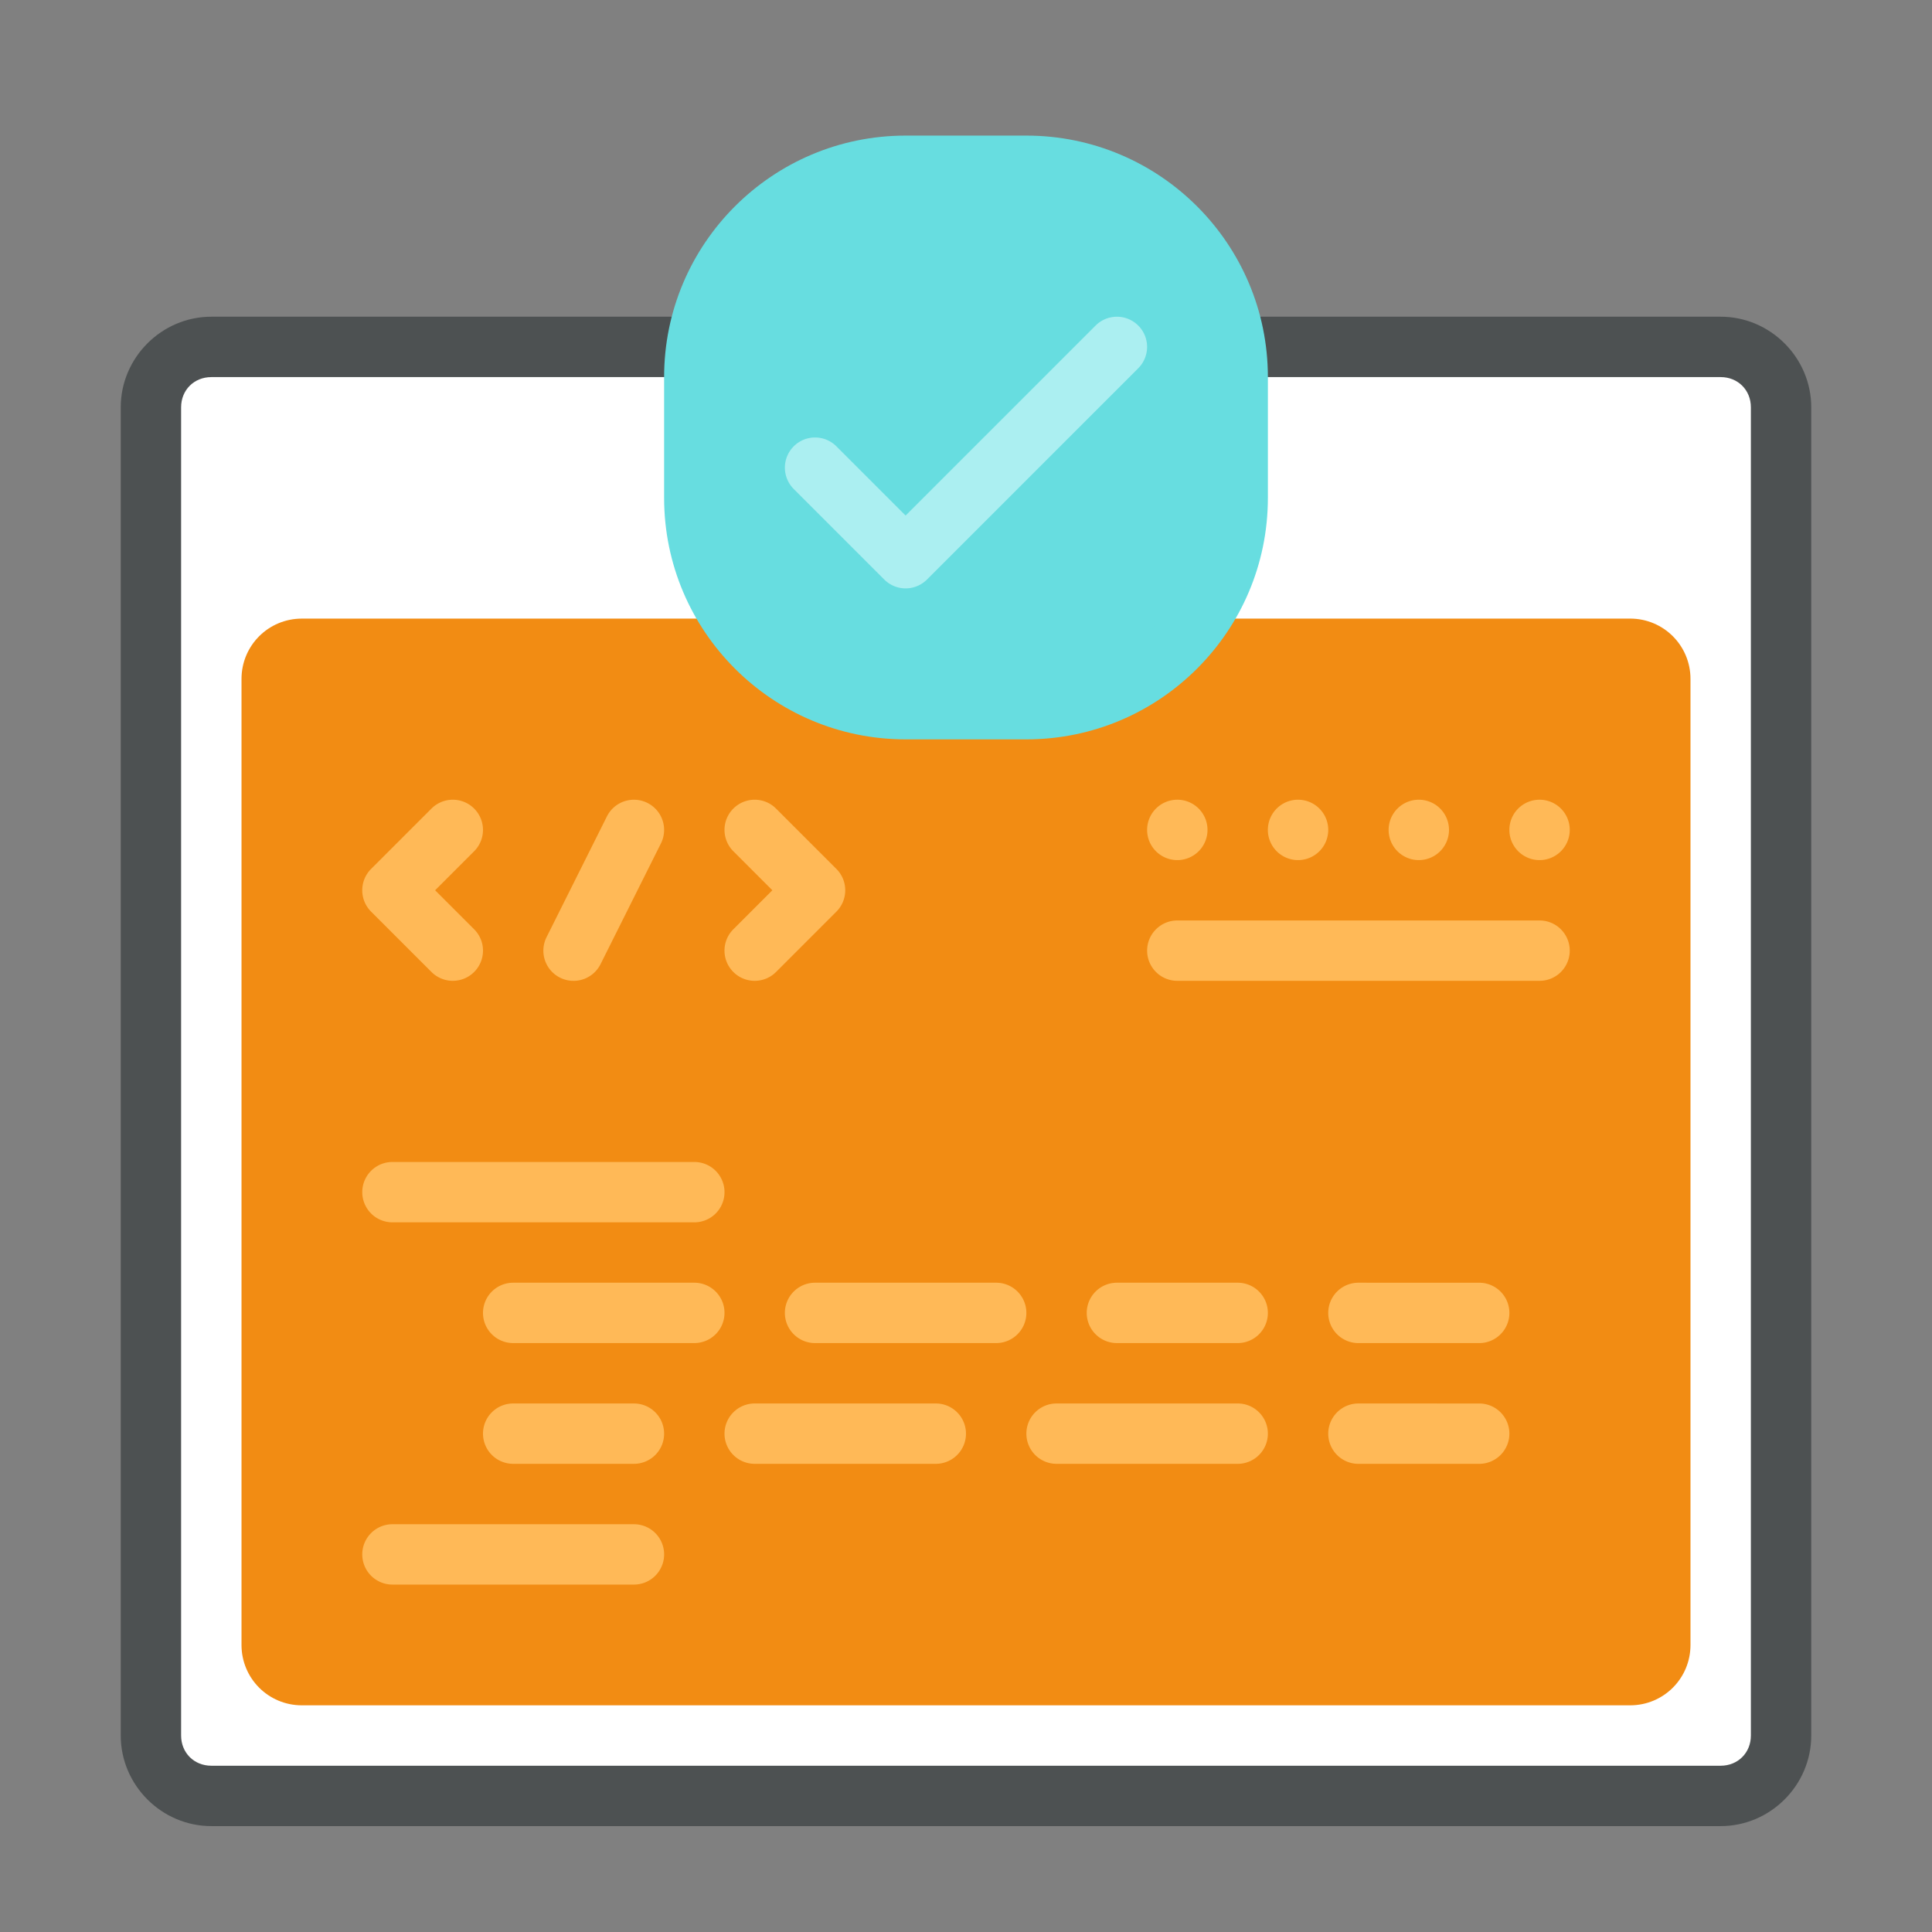 <svg xmlns="http://www.w3.org/2000/svg" viewBox="0 0 135.467 135.467"><rect x="0" y="0" width="135.467" height="135.467" fill="#808080" stroke="none"/><g fill="#fff" transform="translate(0 1.041)"><path style="-inkscape-stroke:none" d="M 14.817,23.283 H 120.65 c 2.345,0 4.233,1.888 4.233,4.233 V 120.65 c 0,2.345 -1.888,4.233 -4.233,4.233 H 14.817 c -2.345,0 -4.233,-1.888 -4.233,-4.233 V 27.517 c 0,-2.345 1.888,-4.233 4.233,-4.233 z" color="#000"/><path style="-inkscape-stroke:none" fill="#4d5152" d="m 14.816,21.166 c -3.481,0 -6.35,2.87 -6.35,6.352 v 93.133 c 0,3.481 2.868,6.35 6.35,6.35 H 120.65 C 124.132,127 127,124.132 127,120.65 V 27.518 c 0,-3.481 -2.868,-6.352 -6.35,-6.352 z m 0,4.234 H 120.65 c 1.209,0 2.117,0.908 2.117,2.117 v 93.133 c 0,1.209 -0.908,2.117 -2.117,2.117 H 14.816 c -1.209,0 -2.117,-0.908 -2.117,-2.117 V 27.518 c 0,-1.209 0.908,-2.117 2.117,-2.117 z" color="#000"/><path fill="#f28c13" fill-rule="evenodd" d="m 21.167,42.333 h 93.133 c 2.345,0 4.233,1.888 4.233,4.233 v 67.733 c 0,2.345 -1.888,4.233 -4.233,4.233 H 21.167 c -2.345,0 -4.233,-1.888 -4.233,-4.233 V 46.567 c 0,-2.345 1.888,-4.233 4.233,-4.233 z" paint-order="markers fill stroke"/><path style="-inkscape-stroke:none" fill="#67dde0" d="m 63.5,10.583 h 8.467 c 8.208,0 14.817,6.608 14.817,14.817 v 8.467 c 0,8.208 -6.608,14.817 -14.817,14.817 h -8.467 c -8.208,0 -14.817,-6.608 -14.817,-14.817 V 25.4 c 0,-8.208 6.608,-14.817 14.817,-14.817 z" color="#000"/><path style="-inkscape-stroke:none" fill="#67dde0" d="m 63.5,8.467 c -9.344,0 -16.934,7.589 -16.934,16.934 v 8.467 c 0,9.344 7.589,16.934 16.934,16.934 h 8.467 c 9.344,0 16.934,-7.589 16.934,-16.934 v -8.467 c 0,-9.344 -7.589,-16.934 -16.934,-16.934 z m 0,4.232 h 8.467 c 7.072,0 12.699,5.629 12.699,12.701 v 8.467 c 0,7.072 -5.627,12.699 -12.699,12.699 H 63.5 c -7.072,0 -12.699,-5.627 -12.699,-12.699 v -8.467 c 0,-7.072 5.627,-12.701 12.699,-12.701 z" color="#000"/><path style="-inkscape-stroke:none" fill="#abeff1" d="M 76.82,21.787 63.5,35.107 58.646,30.254 a 2.116,2.116 0 0 0 -2.992,0 2.116,2.116 0 0 0 0,2.992 l 6.35,6.35 a 2.117,2.117 0 0 0 2.992,0 L 79.812,24.779 a 2.116,2.116 0 0 0 0,-2.992 2.116,2.116 0 0 0 -2.992,0 z" color="#000"/><path style="-inkscape-stroke:none" fill="#ffb957" d="M45.396 55.258a2.116 2.116 0 00-2.84.945l-4.232 8.467a2.116 2.116 0 00.945 2.84 2.116 2.116 0 002.84-.947l4.234-8.467a2.116 2.116 0 00-.947-2.838zM51.42 55.654a2.116 2.116 0 000 2.992l2.736 2.736-2.736 2.736a2.116 2.116 0 000 2.994 2.116 2.116 0 002.994 0l4.232-4.232a2.117 2.117 0 000-2.994l-4.232-4.232a2.116 2.116 0 00-2.994 0zM31.75 55.033a2.116 2.116 0 00-1.496.621l-4.234 4.232a2.117 2.117 0 000 2.994l4.234 4.232a2.116 2.116 0 002.992 0 2.116 2.116 0 000-2.994l-2.736-2.736 2.736-2.736a2.116 2.116 0 000-2.992A2.116 2.116 0 0031.75 55.033z" color="#000"/><path fill="#ffb957" d="M84.667 57.15a2.117 2.117 0 01-2.117 2.117 2.117 2.117 0 01-2.117-2.117 2.117 2.117 0 012.117-2.117 2.117 2.117 0 012.117 2.117zM93.133 57.15a2.117 2.117 0 01-2.117 2.117 2.117 2.117 0 01-2.117-2.117 2.117 2.117 0 012.117-2.117 2.117 2.117 0 012.117 2.117zM101.6 57.15A2.117 2.117 0 0199.483 59.267 2.117 2.117 0 0197.367 57.15 2.117 2.117 0 0199.483 55.033 2.117 2.117 0 01101.6 57.15zM110.067 57.15A2.117 2.117 0 01107.95 59.267 2.117 2.117 0 01105.833 57.15 2.117 2.117 0 01107.95 55.033 2.117 2.117 0 01110.067 57.15z"/><path style="-inkscape-stroke:none" fill="#ffb957" d="M82.551 63.5a2.116 2.116 0 00-2.117 2.117 2.116 2.116 0 002.117 2.115H107.949A2.116 2.116 0 00110.066 65.617 2.116 2.116 0 00107.949 63.5zM27.518 80.434a2.116 2.116 0 00-2.117 2.117 2.116 2.116 0 002.117 2.115h21.166a2.116 2.116 0 002.117-2.115 2.116 2.116 0 00-2.117-2.117zM35.982 88.9a2.116 2.116 0 00-2.115 2.117 2.116 2.116 0 002.115 2.115h12.701a2.116 2.116 0 002.117-2.115 2.116 2.116 0 00-2.117-2.117zM57.15 88.9a2.116 2.116 0 00-2.117 2.117 2.116 2.116 0 002.117 2.115h12.699a2.116 2.116 0 002.117-2.117 2.116 2.116 0 00-2.117-2.115zM35.982 97.367a2.116 2.116 0 00-2.115 2.115 2.116 2.116 0 002.115 2.117h8.467a2.116 2.116 0 002.117-2.117 2.116 2.116 0 00-2.117-2.115zM52.916 97.367a2.116 2.116 0 00-2.115 2.115 2.116 2.116 0 002.115 2.117h12.701a2.116 2.116 0 002.115-2.117 2.116 2.116 0 00-2.115-2.115zM78.316 88.9a2.116 2.116 0 00-2.117 2.115 2.116 2.116 0 002.117 2.117h8.467a2.116 2.116 0 002.117-2.117 2.116 2.116 0 00-2.117-2.115zM95.25 88.9A2.116 2.116 0 0093.133 91.016 2.116 2.116 0 0095.25 93.133h8.467a2.116 2.116 0 002.117-2.117 2.116 2.116 0 00-2.117-2.115zM74.084 97.367a2.116 2.116 0 00-2.117 2.115 2.116 2.116 0 002.117 2.117h12.699a2.116 2.116 0 002.117-2.117 2.116 2.116 0 00-2.117-2.115zM95.25 97.367A2.116 2.116 0 0093.133 99.482 2.116 2.116 0 0095.25 101.6h8.467a2.116 2.116 0 002.117-2.117 2.116 2.116 0 00-2.117-2.115zM27.518 105.834a2.116 2.116 0 00-2.117 2.115 2.116 2.116 0 002.117 2.117h16.932a2.116 2.116 0 002.117-2.117 2.116 2.116 0 00-2.117-2.115z" color="#000"/></g></svg>